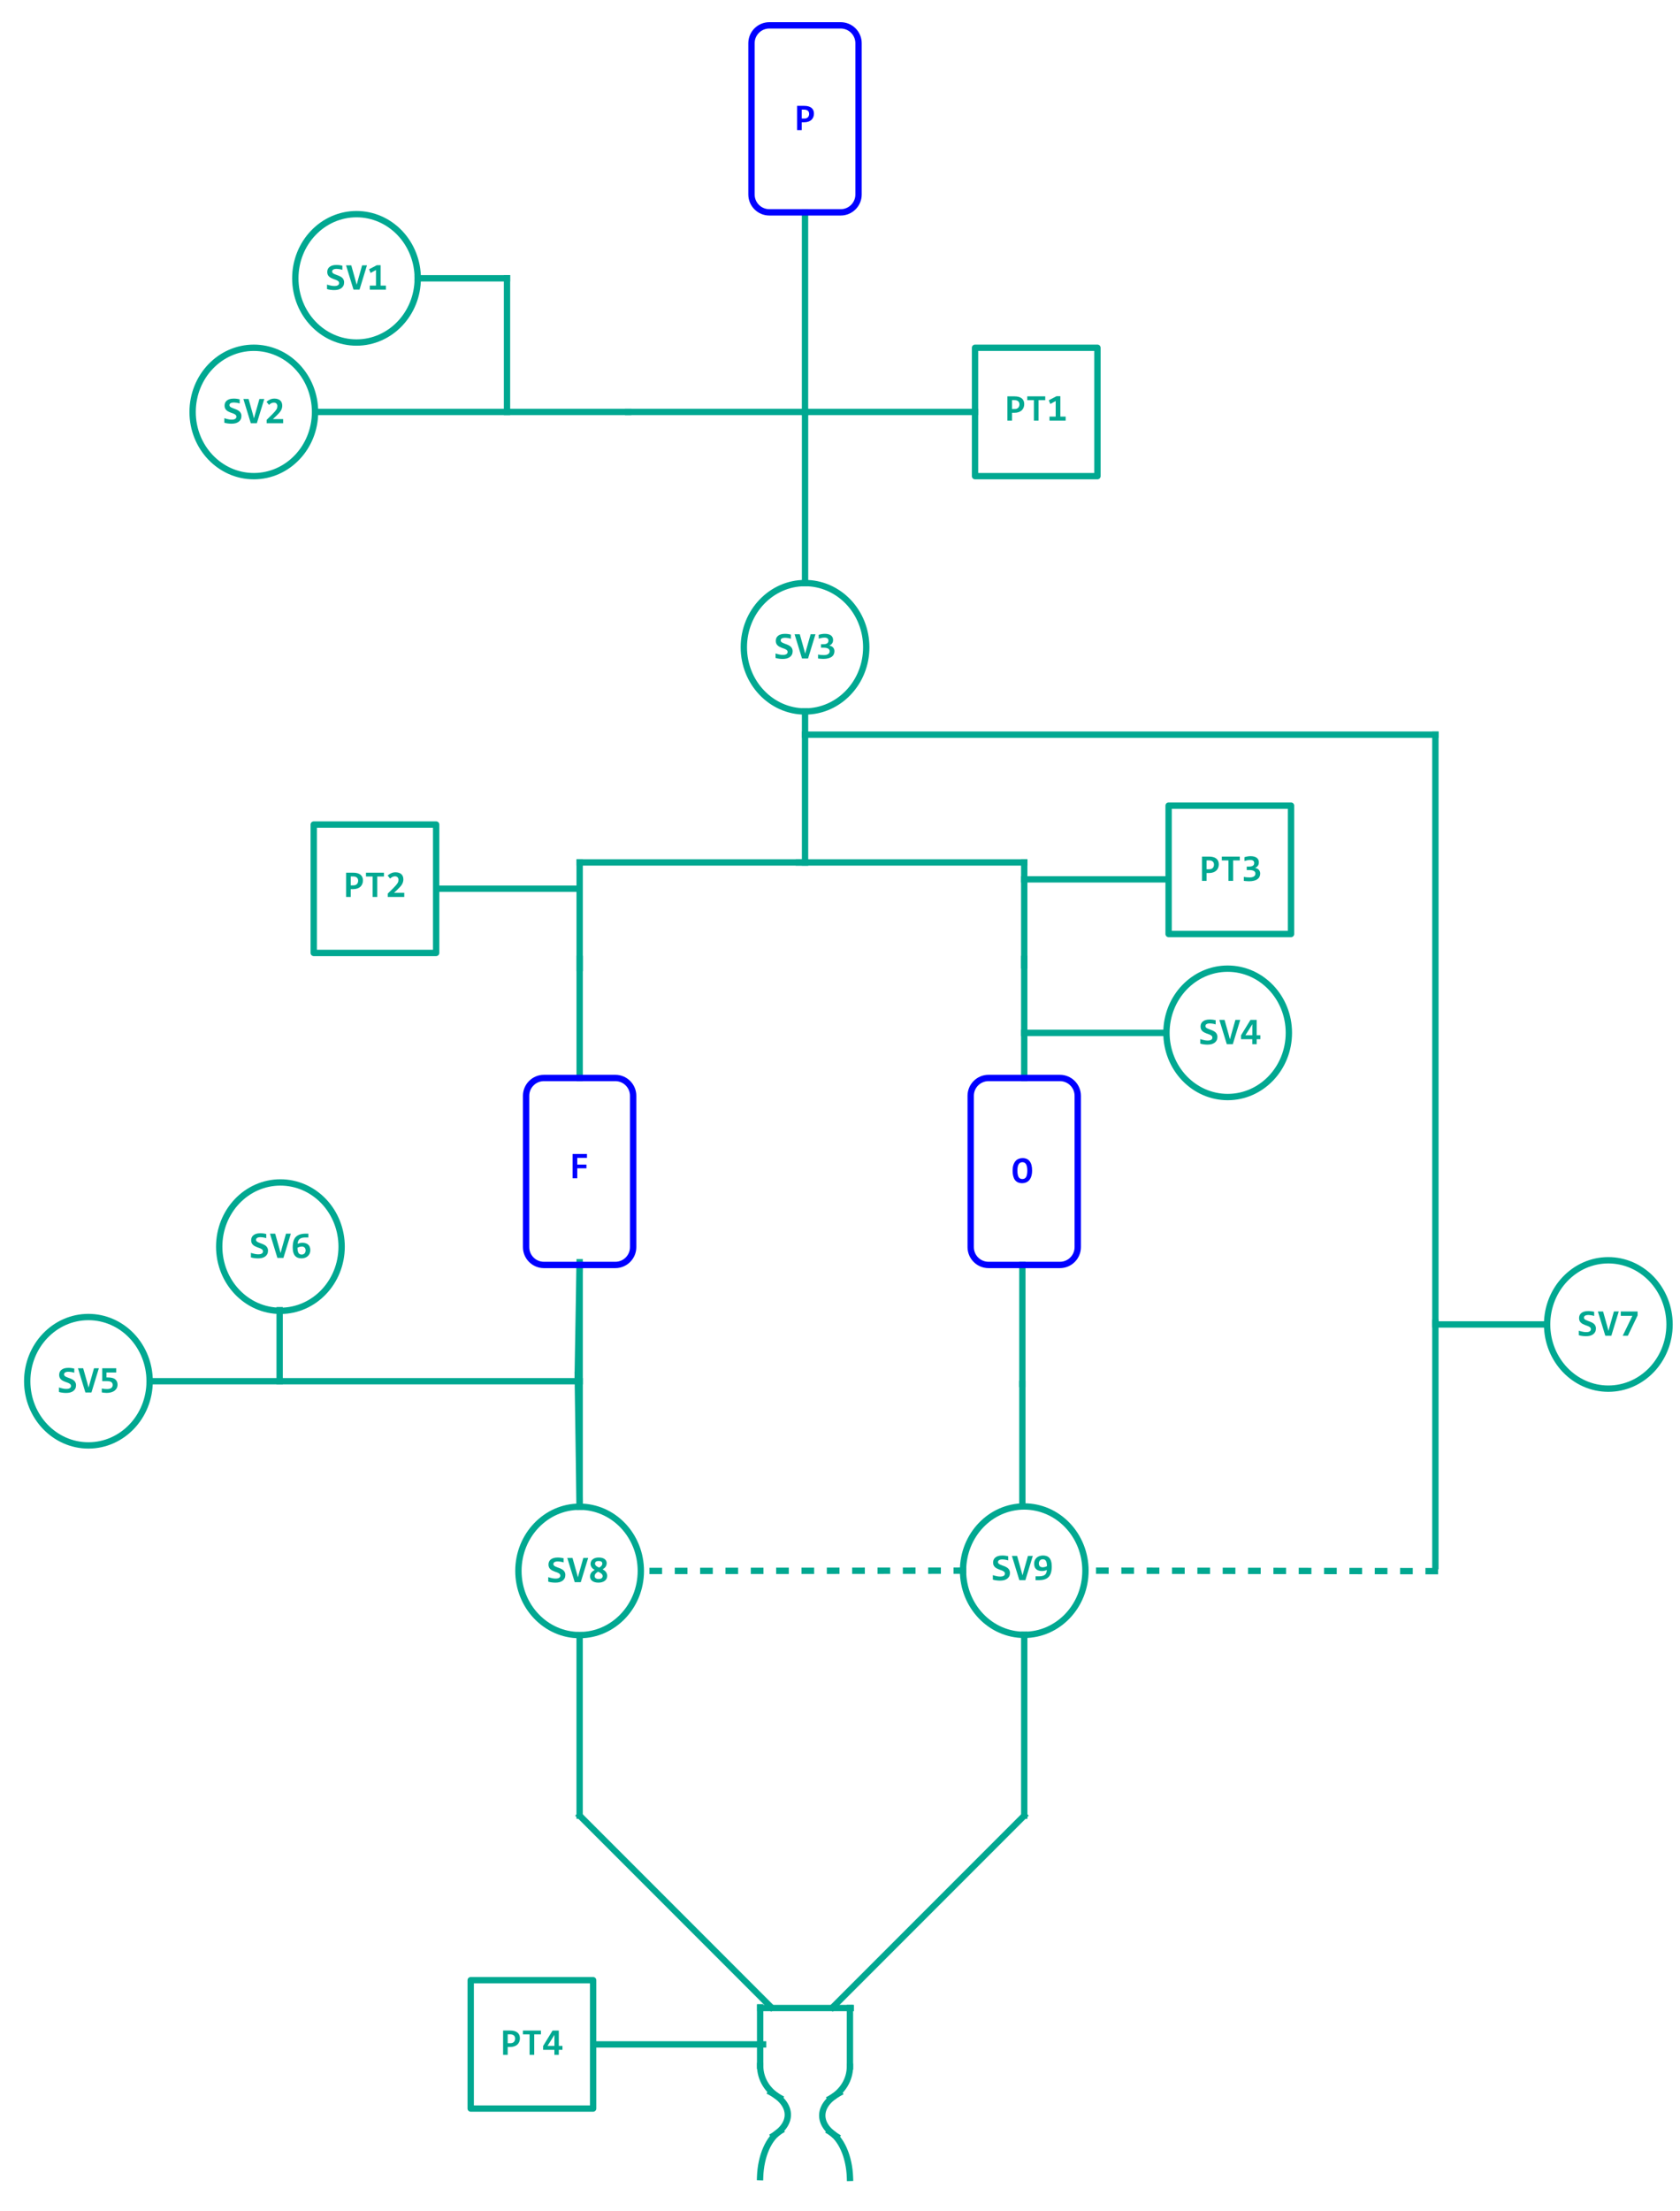 <svg version="1.1" viewBox="0.0 0.0 530.36 697.562" fill="none" stroke="none" stroke-linecap="square" stroke-miterlimit="10" xmlns:xlink="http://www.w3.org/1999/xlink" xmlns="http://www.w3.org/2000/svg"><clipPath id="p.0"><path d="m0 0l530.36 0l0 697.562l-530.36 0l0 -697.562z" clip-rule="nonzero"/></clipPath><g clip-path="url(#p.0)"><path fill="#000000" fill-opacity="0.0" d="m0 0l530.36 0l0 697.562l-530.36 0z" fill-rule="evenodd"/><path fill="#000000" fill-opacity="0.0" d="m254.136 66.993l0 62.961" fill-rule="evenodd"/><path stroke="#00a891" stroke-width="2.0" stroke-linejoin="round" stroke-linecap="butt" d="m254.136 66.993l0 62.961" fill-rule="evenodd"/><path fill="#000000" fill-opacity="0.0" d="m254.144 129.958l-55.843 0" fill-rule="evenodd"/><path stroke="#00a891" stroke-width="2.0" stroke-linejoin="round" stroke-linecap="butt" d="m254.144 129.958l-55.843 0" fill-rule="evenodd"/><path fill="#000000" fill-opacity="0.0" d="m60.808 129.968l0 0c0 -11.185 8.651 -20.252 19.323 -20.252l0 0c5.125 0 10.04 2.134 13.663 5.932c3.624 3.798 5.66 8.949 5.66 14.32l0 0c0 11.185 -8.651 20.252 -19.323 20.252l0 0c-10.672 0 -19.323 -9.067 -19.323 -20.252z" fill-rule="evenodd"/><path stroke="#00a891" stroke-width="2.0" stroke-linejoin="round" stroke-linecap="butt" d="m60.808 129.968l0 0c0 -11.185 8.651 -20.252 19.323 -20.252l0 0c5.125 0 10.04 2.134 13.663 5.932c3.624 3.798 5.66 8.949 5.66 14.32l0 0c0 11.185 -8.651 20.252 -19.323 20.252l0 0c-10.672 0 -19.323 -9.067 -19.323 -20.252z" fill-rule="evenodd"/><path fill="#000000" fill-opacity="0.0" d="m198.307 129.958l-98.646 0" fill-rule="evenodd"/><path stroke="#00a891" stroke-width="2.0" stroke-linejoin="round" stroke-linecap="butt" d="m198.307 129.958l-98.646 0" fill-rule="evenodd"/><path fill="#000000" fill-opacity="0.0" d="m160.055 129.964l0 -42.173" fill-rule="evenodd"/><path stroke="#00a891" stroke-width="2.0" stroke-linejoin="round" stroke-linecap="butt" d="m160.055 129.964l0 -42.173" fill-rule="evenodd"/><path fill="#000000" fill-opacity="0.0" d="m160.055 87.801l-28.189 0" fill-rule="evenodd"/><path stroke="#00a891" stroke-width="2.0" stroke-linejoin="round" stroke-linecap="butt" d="m160.055 87.801l-28.189 0" fill-rule="evenodd"/><path fill="#000000" fill-opacity="0.0" d="m93.229 87.811l0 0c0 -11.185 8.651 -20.252 19.323 -20.252l0 0c5.125 0 10.04 2.134 13.663 5.932c3.624 3.798 5.66 8.949 5.66 14.32l0 0c0 11.185 -8.651 20.252 -19.323 20.252l0 0c-10.672 0 -19.323 -9.067 -19.323 -20.252z" fill-rule="evenodd"/><path stroke="#00a891" stroke-width="2.0" stroke-linejoin="round" stroke-linecap="butt" d="m93.229 87.811l0 0c0 -11.185 8.651 -20.252 19.323 -20.252l0 0c5.125 0 10.04 2.134 13.663 5.932c3.624 3.798 5.66 8.949 5.66 14.32l0 0c0 11.185 -8.651 20.252 -19.323 20.252l0 0c-10.672 0 -19.323 -9.067 -19.323 -20.252z" fill-rule="evenodd"/><path fill="#000000" fill-opacity="0.0" d="m254.144 129.958l0 53.984" fill-rule="evenodd"/><path stroke="#00a891" stroke-width="2.0" stroke-linejoin="round" stroke-linecap="butt" d="m254.144 129.958l0 53.984" fill-rule="evenodd"/><path fill="#000000" fill-opacity="0.0" d="m234.822 204.197l0 0c0 -11.185 8.651 -20.252 19.323 -20.252l0 0c5.125 0 10.04 2.134 13.663 5.932c3.624 3.798 5.66 8.949 5.66 14.32l0 0c0 11.185 -8.651 20.252 -19.323 20.252l0 0c-10.672 0 -19.323 -9.067 -19.323 -20.252z" fill-rule="evenodd"/><path stroke="#00a891" stroke-width="2.0" stroke-linejoin="round" stroke-linecap="butt" d="m234.822 204.197l0 0c0 -11.185 8.651 -20.252 19.323 -20.252l0 0c5.125 0 10.04 2.134 13.663 5.932c3.624 3.798 5.66 8.949 5.66 14.32l0 0c0 11.185 -8.651 20.252 -19.323 20.252l0 0c-10.672 0 -19.323 -9.067 -19.323 -20.252z" fill-rule="evenodd"/><path fill="#000000" fill-opacity="0.0" d="m254.144 129.958l53.638 0" fill-rule="evenodd"/><path stroke="#00a891" stroke-width="2.0" stroke-linejoin="round" stroke-linecap="butt" d="m254.144 129.958l53.638 0" fill-rule="evenodd"/><path fill="#000000" fill-opacity="0.0" d="m307.807 109.716l38.646 0l0 40.504l-38.646 0z" fill-rule="evenodd"/><path stroke="#00a891" stroke-width="2.0" stroke-linejoin="round" stroke-linecap="butt" d="m307.807 109.716l38.646 0l0 40.504l-38.646 0z" fill-rule="evenodd"/><path fill="#000000" fill-opacity="0.0" d="m254.144 224.43l0 47.654" fill-rule="evenodd"/><path stroke="#00a891" stroke-width="2.0" stroke-linejoin="round" stroke-linecap="butt" d="m254.144 224.43l0 47.654" fill-rule="evenodd"/><path fill="#000000" fill-opacity="0.0" d="m254.144 272.085l-71.15 0" fill-rule="evenodd"/><path stroke="#00a891" stroke-width="2.0" stroke-linejoin="round" stroke-linecap="butt" d="m254.144 272.085l-71.15 0" fill-rule="evenodd"/><path fill="#000000" fill-opacity="0.0" d="m323.344 272.085l-71.15 0" fill-rule="evenodd"/><path stroke="#00a891" stroke-width="2.0" stroke-linejoin="round" stroke-linecap="butt" d="m323.344 272.085l-71.15 0" fill-rule="evenodd"/><path fill="#000000" fill-opacity="0.0" d="m182.991 302.545l0 37.543" fill-rule="evenodd"/><path stroke="#00a891" stroke-width="2.0" stroke-linejoin="round" stroke-linecap="butt" d="m182.991 302.545l0 37.543" fill-rule="evenodd"/><path fill="#000000" fill-opacity="0.0" d="m323.344 302.545l0 37.543" fill-rule="evenodd"/><path stroke="#00a891" stroke-width="2.0" stroke-linejoin="round" stroke-linecap="butt" d="m323.344 302.545l0 37.543" fill-rule="evenodd"/><path fill="#000000" fill-opacity="0.0" d="m323.344 277.417l44.661 0" fill-rule="evenodd"/><path stroke="#00a891" stroke-width="2.0" stroke-linejoin="round" stroke-linecap="butt" d="m323.344 277.417l44.661 0" fill-rule="evenodd"/><path fill="#000000" fill-opacity="0.0" d="m182.991 272.085l0 33.323" fill-rule="evenodd"/><path stroke="#00a891" stroke-width="2.0" stroke-linejoin="round" stroke-linecap="butt" d="m182.991 272.085l0 33.323" fill-rule="evenodd"/><path fill="#000000" fill-opacity="0.0" d="m323.344 272.085l0 32.472" fill-rule="evenodd"/><path stroke="#00a891" stroke-width="2.0" stroke-linejoin="round" stroke-linecap="butt" d="m323.344 272.085l0 32.472" fill-rule="evenodd"/><path fill="#000000" fill-opacity="0.0" d="m323.344 325.856l44.661 0" fill-rule="evenodd"/><path stroke="#00a891" stroke-width="2.0" stroke-linejoin="round" stroke-linecap="butt" d="m323.344 325.856l44.661 0" fill-rule="evenodd"/><path fill="#000000" fill-opacity="0.0" d="m406.883 325.846l0 0c0 11.185 -8.651 20.252 -19.323 20.252l0 0c-5.125 0 -10.04 -2.134 -13.663 -5.932c-3.624 -3.798 -5.66 -8.949 -5.66 -14.32l0 0c0 -11.185 8.651 -20.252 19.323 -20.252l0 0c10.672 0 19.323 9.067 19.323 20.252z" fill-rule="evenodd"/><path stroke="#00a891" stroke-width="2.0" stroke-linejoin="round" stroke-linecap="butt" d="m406.883 325.846l0 0c0 11.185 -8.651 20.252 -19.323 20.252l0 0c-5.125 0 -10.04 -2.134 -13.663 -5.932c-3.624 -3.798 -5.66 -8.949 -5.66 -14.32l0 0c0 -11.185 8.651 -20.252 19.323 -20.252l0 0c10.672 0 19.323 9.067 19.323 20.252z" fill-rule="evenodd"/><path fill="#000000" fill-opacity="0.0" d="m407.563 294.67l-38.646 0l0 -40.504l38.646 0z" fill-rule="evenodd"/><path stroke="#00a891" stroke-width="2.0" stroke-linejoin="round" stroke-linecap="butt" d="m407.563 294.67l-38.646 0l0 -40.504l38.646 0z" fill-rule="evenodd"/><path fill="#000000" fill-opacity="0.0" d="m182.583 280.372l-44.661 0" fill-rule="evenodd"/><path stroke="#00a891" stroke-width="2.0" stroke-linejoin="round" stroke-linecap="butt" d="m182.583 280.372l-44.661 0" fill-rule="evenodd"/><path fill="#000000" fill-opacity="0.0" d="m99.044 260.13l38.646 0l0 40.504l-38.646 0z" fill-rule="evenodd"/><path stroke="#00a891" stroke-width="2.0" stroke-linejoin="round" stroke-linecap="butt" d="m99.044 260.13l38.646 0l0 40.504l-38.646 0z" fill-rule="evenodd"/><path fill="#000000" fill-opacity="0.0" d="m182.388 435.75l-135.15 0" fill-rule="evenodd"/><path stroke="#00a891" stroke-width="2.0" stroke-linejoin="round" stroke-linecap="butt" d="m182.388 435.75l-135.15 0" fill-rule="evenodd"/><path fill="#000000" fill-opacity="0.0" d="m8.593 435.751l0 0c0 -11.185 8.651 -20.252 19.323 -20.252l0 0c5.125 0 10.04 2.134 13.663 5.932c3.624 3.798 5.66 8.949 5.66 14.32l0 0c0 11.185 -8.651 20.252 -19.323 20.252l0 0c-10.672 0 -19.323 -9.067 -19.323 -20.252z" fill-rule="evenodd"/><path stroke="#00a891" stroke-width="2.0" stroke-linejoin="round" stroke-linecap="butt" d="m8.593 435.751l0 0c0 -11.185 8.651 -20.252 19.323 -20.252l0 0c5.125 0 10.04 2.134 13.663 5.932c3.624 3.798 5.66 8.949 5.66 14.32l0 0c0 11.185 -8.651 20.252 -19.323 20.252l0 0c-10.672 0 -19.323 -9.067 -19.323 -20.252z" fill-rule="evenodd"/><path fill="#000000" fill-opacity="0.0" d="m182.991 398.215l0 37.543" fill-rule="evenodd"/><path stroke="#00a891" stroke-width="2.0" stroke-linejoin="round" stroke-linecap="butt" d="m182.991 398.215l0 37.543" fill-rule="evenodd"/><path fill="#000000" fill-opacity="0.0" d="m69.204 393.291l0 0c0 -11.185 8.651 -20.252 19.323 -20.252l0 0c5.125 0 10.04 2.134 13.663 5.932c3.624 3.798 5.66 8.949 5.66 14.32l0 0c0 11.185 -8.651 20.252 -19.323 20.252l0 0c-10.672 0 -19.323 -9.067 -19.323 -20.252z" fill-rule="evenodd"/><path stroke="#00a891" stroke-width="2.0" stroke-linejoin="round" stroke-linecap="butt" d="m69.204 393.291l0 0c0 -11.185 8.651 -20.252 19.323 -20.252l0 0c5.125 0 10.04 2.134 13.663 5.932c3.624 3.798 5.66 8.949 5.66 14.32l0 0c0 11.185 -8.651 20.252 -19.323 20.252l0 0c-10.672 0 -19.323 -9.067 -19.323 -20.252z" fill-rule="evenodd"/><path fill="#000000" fill-opacity="0.0" d="m88.282 413.331l0 22.425" fill-rule="evenodd"/><path stroke="#00a891" stroke-width="2.0" stroke-linejoin="round" stroke-linecap="butt" d="m88.282 413.331l0 22.425" fill-rule="evenodd"/><path fill="#000000" fill-opacity="0.0" d="m182.991 435.748l0 37.543" fill-rule="evenodd"/><path stroke="#00a891" stroke-width="2.0" stroke-linejoin="round" stroke-linecap="butt" d="m182.991 435.748l0 37.543" fill-rule="evenodd"/><path fill="#000000" fill-opacity="0.0" d="m163.658 495.592l0 0c0 -11.185 8.651 -20.252 19.323 -20.252l0 0c5.125 0 10.04 2.134 13.663 5.932c3.624 3.798 5.66 8.949 5.66 14.32l0 0c0 11.185 -8.651 20.252 -19.323 20.252l0 0c-10.672 0 -19.323 -9.067 -19.323 -20.252z" fill-rule="evenodd"/><path stroke="#00a891" stroke-width="2.0" stroke-linejoin="round" stroke-linecap="butt" d="m163.658 495.592l0 0c0 -11.185 8.651 -20.252 19.323 -20.252l0 0c5.125 0 10.04 2.134 13.663 5.932c3.624 3.798 5.66 8.949 5.66 14.32l0 0c0 11.185 -8.651 20.252 -19.323 20.252l0 0c-10.672 0 -19.323 -9.067 -19.323 -20.252z" fill-rule="evenodd"/><path fill="#000000" fill-opacity="0.0" d="m182.982 399.071l-0.598 34.709" fill-rule="evenodd"/><path stroke="#00a891" stroke-width="2.0" stroke-linejoin="round" stroke-linecap="butt" d="m182.982 399.071l-0.598 34.709" fill-rule="evenodd"/><path fill="#000000" fill-opacity="0.0" d="m182.383 433.766l0.598 41.575" fill-rule="evenodd"/><path stroke="#00a891" stroke-width="2.0" stroke-linejoin="round" stroke-linecap="butt" d="m182.383 433.766l0.598 41.575" fill-rule="evenodd"/><path fill="#000000" fill-opacity="0.0" d="m304.02 495.514l0 0c0 -11.185 8.651 -20.252 19.323 -20.252l0 0c5.125 0 10.04 2.134 13.663 5.932c3.624 3.798 5.66 8.949 5.66 14.32l0 0c0 11.185 -8.651 20.252 -19.323 20.252l0 0c-10.672 0 -19.323 -9.067 -19.323 -20.252z" fill-rule="evenodd"/><path stroke="#00a891" stroke-width="2.0" stroke-linejoin="round" stroke-linecap="butt" d="m304.02 495.514l0 0c0 -11.185 8.651 -20.252 19.323 -20.252l0 0c5.125 0 10.04 2.134 13.663 5.932c3.624 3.798 5.66 8.949 5.66 14.32l0 0c0 11.185 -8.651 20.252 -19.323 20.252l0 0c-10.672 0 -19.323 -9.067 -19.323 -20.252z" fill-rule="evenodd"/><path fill="#000000" fill-opacity="0.0" d="m322.75 399.071l0 37.543" fill-rule="evenodd"/><path stroke="#00a891" stroke-width="2.0" stroke-linejoin="round" stroke-linecap="butt" d="m322.75 399.071l0 37.543" fill-rule="evenodd"/><path fill="#000000" fill-opacity="0.0" d="m322.75 436.604l0 37.543" fill-rule="evenodd"/><path stroke="#00a891" stroke-width="2.0" stroke-linejoin="round" stroke-linecap="butt" d="m322.75 436.604l0 37.543" fill-rule="evenodd"/><path fill="#000000" fill-opacity="0.0" d="m182.981 515.844l0 56.945" fill-rule="evenodd"/><path stroke="#00a891" stroke-width="2.0" stroke-linejoin="round" stroke-linecap="butt" d="m182.981 515.844l0 56.945" fill-rule="evenodd"/><path fill="#000000" fill-opacity="0.0" d="m323.343 515.766l0 57.039" fill-rule="evenodd"/><path stroke="#00a891" stroke-width="2.0" stroke-linejoin="round" stroke-linecap="butt" d="m323.343 515.766l0 57.039" fill-rule="evenodd"/><path fill="#000000" fill-opacity="0.0" d="m182.995 572.804l60.472 60.472" fill-rule="evenodd"/><path stroke="#00a891" stroke-width="2.0" stroke-linejoin="round" stroke-linecap="butt" d="m182.995 572.804l60.472 60.472" fill-rule="evenodd"/><path fill="#000000" fill-opacity="0.0" d="m262.871 633.277l60.472 -60.472" fill-rule="evenodd"/><path stroke="#00a891" stroke-width="2.0" stroke-linejoin="round" stroke-linecap="butt" d="m262.871 633.277l60.472 -60.472" fill-rule="evenodd"/><path fill="#000000" fill-opacity="0.0" d="m261.895 672.455l0 0c3.684 2.157 6.233 7.952 6.436 14.633l-9.505 0.851z" fill-rule="evenodd"/><path fill="#000000" fill-opacity="0.0" d="m261.895 672.455l0 0c3.684 2.157 6.233 7.952 6.436 14.633" fill-rule="evenodd"/><path stroke="#00a891" stroke-width="2.0" stroke-linejoin="round" stroke-linecap="butt" d="m261.895 672.455l0 0c3.684 2.157 6.233 7.952 6.436 14.633" fill-rule="evenodd"/><path fill="#000000" fill-opacity="0.0" d="m264.085 673.99l0 0c-6.32 -3.947 -5.942 -9.992 0.855 -13.68l12.219 7.089z" fill-rule="evenodd"/><path fill="#000000" fill-opacity="0.0" d="m264.085 673.99l0 0c-6.32 -3.947 -5.942 -9.992 0.855 -13.68" fill-rule="evenodd"/><path stroke="#00a891" stroke-width="2.0" stroke-linejoin="round" stroke-linecap="butt" d="m264.085 673.99l0 0c-6.32 -3.947 -5.942 -9.992 0.855 -13.68" fill-rule="evenodd"/><path fill="#000000" fill-opacity="0.0" d="m268.319 651.998l0 -18.495" fill-rule="evenodd"/><path stroke="#00a891" stroke-width="2.0" stroke-linejoin="round" stroke-linecap="butt" d="m268.319 651.998l0 -18.495" fill-rule="evenodd"/><path fill="#000000" fill-opacity="0.0" d="m268.309 651.985l0 0c-0.004 4.145 -2.366 7.978 -6.208 10.073l-6.34 -10.083z" fill-rule="evenodd"/><path fill="#000000" fill-opacity="0.0" d="m268.309 651.985l0 0c-0.004 4.145 -2.366 7.978 -6.208 10.073" fill-rule="evenodd"/><path stroke="#00a891" stroke-width="2.0" stroke-linejoin="round" stroke-linecap="butt" d="m268.309 651.985l0 0c-0.004 4.145 -2.366 7.978 -6.208 10.073" fill-rule="evenodd"/><path fill="#000000" fill-opacity="0.0" d="m246.394 672.229l0 0c-3.684 2.157 -6.233 7.952 -6.436 14.633l9.505 0.851z" fill-rule="evenodd"/><path fill="#000000" fill-opacity="0.0" d="m246.394 672.229l0 0c-3.684 2.157 -6.233 7.952 -6.436 14.633" fill-rule="evenodd"/><path stroke="#00a891" stroke-width="2.0" stroke-linejoin="round" stroke-linecap="butt" d="m246.394 672.229l0 0c-3.684 2.157 -6.233 7.952 -6.436 14.633" fill-rule="evenodd"/><path fill="#000000" fill-opacity="0.0" d="m244.205 673.764l0 0c6.32 -3.947 5.942 -9.992 -0.855 -13.68l-12.219 7.089z" fill-rule="evenodd"/><path fill="#000000" fill-opacity="0.0" d="m244.205 673.764l0 0c6.32 -3.947 5.942 -9.992 -0.855 -13.68" fill-rule="evenodd"/><path stroke="#00a891" stroke-width="2.0" stroke-linejoin="round" stroke-linecap="butt" d="m244.205 673.764l0 0c6.32 -3.947 5.942 -9.992 -0.855 -13.68" fill-rule="evenodd"/><path fill="#000000" fill-opacity="0.0" d="m239.97 651.772l0 -18.495" fill-rule="evenodd"/><path stroke="#00a891" stroke-width="2.0" stroke-linejoin="round" stroke-linecap="butt" d="m239.97 651.772l0 -18.495" fill-rule="evenodd"/><path fill="#000000" fill-opacity="0.0" d="m239.981 651.759l0 0c0.004 4.145 2.366 7.978 6.208 10.073l6.34 -10.083z" fill-rule="evenodd"/><path fill="#000000" fill-opacity="0.0" d="m239.981 651.759l0 0c0.004 4.145 2.366 7.978 6.208 10.073" fill-rule="evenodd"/><path stroke="#00a891" stroke-width="2.0" stroke-linejoin="round" stroke-linecap="butt" d="m239.981 651.759l0 0c0.004 4.145 2.366 7.978 6.208 10.073" fill-rule="evenodd"/><path fill="#000000" fill-opacity="0.0" d="m268.58 633.499l-28.553 0" fill-rule="evenodd"/><path stroke="#00a891" stroke-width="2.0" stroke-linejoin="round" stroke-linecap="butt" d="m268.58 633.499l-28.553 0" fill-rule="evenodd"/><path fill="#000000" fill-opacity="0.0" d="m254.144 231.776l198.992 0" fill-rule="evenodd"/><path stroke="#00a891" stroke-width="2.0" stroke-linejoin="round" stroke-linecap="butt" d="m254.144 231.776l198.992 0" fill-rule="evenodd"/><path fill="#000000" fill-opacity="0.0" d="m453.136 231.776l0 185.48" fill-rule="evenodd"/><path stroke="#00a891" stroke-width="2.0" stroke-linejoin="round" stroke-linecap="butt" d="m453.136 231.776l0 185.48" fill-rule="evenodd"/><path fill="#000000" fill-opacity="0.0" d="m453.136 417.841l35.276 0" fill-rule="evenodd"/><path stroke="#00a891" stroke-width="2.0" stroke-linejoin="round" stroke-linecap="butt" d="m453.136 417.841l35.276 0" fill-rule="evenodd"/><path fill="#000000" fill-opacity="0.0" d="m488.413 417.843l0 0c0 -11.185 8.651 -20.252 19.323 -20.252l0 0c5.125 0 10.04 2.134 13.663 5.932c3.624 3.798 5.66 8.949 5.66 14.32l0 0c0 11.185 -8.651 20.252 -19.323 20.252l0 0c-10.672 0 -19.323 -9.067 -19.323 -20.252z" fill-rule="evenodd"/><path stroke="#00a891" stroke-width="2.0" stroke-linejoin="round" stroke-linecap="butt" d="m488.413 417.843l0 0c0 -11.185 8.651 -20.252 19.323 -20.252l0 0c5.125 0 10.04 2.134 13.663 5.932c3.624 3.798 5.66 8.949 5.66 14.32l0 0c0 11.185 -8.651 20.252 -19.323 20.252l0 0c-10.672 0 -19.323 -9.067 -19.323 -20.252z" fill-rule="evenodd"/><path fill="#000000" fill-opacity="0.0" d="m240.907 644.975l-53.638 0" fill-rule="evenodd"/><path stroke="#00a891" stroke-width="2.0" stroke-linejoin="round" stroke-linecap="butt" d="m240.907 644.975l-53.638 0" fill-rule="evenodd"/><path fill="#000000" fill-opacity="0.0" d="m187.244 665.217l-38.646 0l0 -40.504l38.646 0z" fill-rule="evenodd"/><path stroke="#00a891" stroke-width="2.0" stroke-linejoin="round" stroke-linecap="butt" d="m187.244 665.217l-38.646 0l0 -40.504l38.646 0z" fill-rule="evenodd"/><path fill="#000000" fill-opacity="0.0" d="m453.136 417.256l0 76.819" fill-rule="evenodd"/><path stroke="#00a891" stroke-width="2.0" stroke-linejoin="round" stroke-linecap="butt" d="m453.136 417.256l0 76.819" fill-rule="evenodd"/><path fill="#000000" fill-opacity="0.0" d="m452.997 495.671l-110.331 -0.158" fill-rule="evenodd"/><path stroke="#00a891" stroke-width="2.0" stroke-linejoin="round" stroke-linecap="butt" stroke-dasharray="2.0,6.0" d="m452.997 495.671l-110.331 -0.158" fill-rule="evenodd"/><path fill="#000000" fill-opacity="0.0" d="m304.02 495.514l-101.701 0.095" fill-rule="evenodd"/><path stroke="#00a891" stroke-width="2.0" stroke-linejoin="round" stroke-linecap="butt" stroke-dasharray="2.0,6.0" d="m304.02 495.514l-101.701 0.095" fill-rule="evenodd"/><path fill="#000000" fill-opacity="0.0" d="m90.22 70.85l44.661 0l0 33.921l-44.661 0z" fill-rule="evenodd"/><path fill="#00a891" d="m108.639 89.058q0 0.625 -0.234 1.094q-0.234 0.453 -0.656 0.766q-0.406 0.297 -0.984 0.453q-0.578 0.141 -1.25 0.141q-0.609 0 -1.172 -0.078q-0.562 -0.062 -1.109 -0.234l0 -1.422q0.266 0.094 0.562 0.172q0.297 0.078 0.578 0.141q0.297 0.062 0.594 0.109q0.297 0.031 0.578 0.031q0.406 0 0.688 -0.062q0.297 -0.078 0.469 -0.203q0.188 -0.125 0.266 -0.297q0.078 -0.172 0.078 -0.375q0 -0.281 -0.156 -0.469q-0.156 -0.188 -0.422 -0.328q-0.266 -0.156 -0.609 -0.266q-0.328 -0.125 -0.688 -0.25q-0.344 -0.141 -0.688 -0.312q-0.328 -0.172 -0.594 -0.422q-0.266 -0.25 -0.422 -0.594q-0.156 -0.359 -0.156 -0.844q0 -0.453 0.156 -0.859q0.172 -0.406 0.516 -0.703q0.359 -0.312 0.906 -0.484q0.547 -0.172 1.328 -0.172q0.234 0 0.484 0.016q0.25 0.016 0.484 0.047q0.25 0.031 0.469 0.078q0.234 0.047 0.422 0.094l0 1.312q-0.188 -0.062 -0.422 -0.125q-0.219 -0.062 -0.453 -0.094q-0.234 -0.047 -0.484 -0.062q-0.234 -0.031 -0.453 -0.031q-0.375 0 -0.641 0.062q-0.266 0.062 -0.438 0.172q-0.172 0.094 -0.25 0.266q-0.078 0.156 -0.078 0.344q0 0.234 0.156 0.422q0.172 0.172 0.438 0.312q0.266 0.125 0.594 0.25q0.344 0.125 0.703 0.266q0.359 0.125 0.688 0.312q0.344 0.172 0.609 0.422q0.266 0.25 0.422 0.594q0.172 0.344 0.172 0.812zm4.863 2.312l-1.906 0l-2.344 -7.656l1.641 0l1.297 4.609l0.406 1.516l0.438 -1.609l1.281 -4.516l1.531 0l-2.344 7.656zm3.238 0l0 -1.266l1.953 0l0 -4.922l-1.703 0.938l-0.469 -1.172l2.438 -1.281l1.203 0l0 6.438l1.672 0l0 1.266l-5.094 0z" fill-rule="nonzero"/><path fill="#000000" fill-opacity="0.0" d="m57.801 113.008l44.661 0l0 33.921l-44.661 0z" fill-rule="evenodd"/><path fill="#00a891" d="m76.219 131.215q0 0.625 -0.234 1.094q-0.234 0.453 -0.656 0.766q-0.406 0.297 -0.984 0.453q-0.578 0.141 -1.25 0.141q-0.609 0 -1.172 -0.078q-0.562 -0.062 -1.109 -0.234l0 -1.422q0.266 0.094 0.562 0.172q0.297 0.078 0.578 0.141q0.297 0.062 0.594 0.109q0.297 0.031 0.578 0.031q0.406 0 0.688 -0.062q0.297 -0.078 0.469 -0.203q0.188 -0.125 0.266 -0.297q0.078 -0.172 0.078 -0.375q0 -0.281 -0.156 -0.469q-0.156 -0.188 -0.422 -0.328q-0.266 -0.156 -0.609 -0.266q-0.328 -0.125 -0.688 -0.25q-0.344 -0.141 -0.688 -0.312q-0.328 -0.172 -0.594 -0.422q-0.266 -0.25 -0.422 -0.594q-0.156 -0.359 -0.156 -0.844q0 -0.453 0.156 -0.859q0.172 -0.406 0.516 -0.703q0.359 -0.312 0.906 -0.484q0.547 -0.172 1.328 -0.172q0.234 0 0.484 0.016q0.25 0.016 0.484 0.047q0.25 0.031 0.469 0.078q0.234 0.047 0.422 0.094l0 1.312q-0.188 -0.062 -0.422 -0.125q-0.219 -0.062 -0.453 -0.094q-0.234 -0.047 -0.484 -0.062q-0.234 -0.031 -0.453 -0.031q-0.375 0 -0.641 0.062q-0.266 0.062 -0.438 0.172q-0.172 0.094 -0.25 0.266q-0.078 0.156 -0.078 0.344q0 0.234 0.156 0.422q0.172 0.172 0.438 0.312q0.266 0.125 0.594 0.25q0.344 0.125 0.703 0.266q0.359 0.125 0.688 0.312q0.344 0.172 0.609 0.422q0.266 0.25 0.422 0.594q0.172 0.344 0.172 0.812zm4.863 2.312l-1.906 0l-2.344 -7.656l1.641 0l1.297 4.609l0.406 1.516l0.438 -1.609l1.281 -4.516l1.531 0l-2.344 7.656zm3.098 0l0 -1.062l1.812 -1.797q0.516 -0.516 0.812 -0.875q0.312 -0.375 0.484 -0.656q0.172 -0.297 0.219 -0.547q0.047 -0.25 0.047 -0.516q0 -0.219 -0.078 -0.406q-0.062 -0.203 -0.203 -0.344q-0.125 -0.141 -0.328 -0.219q-0.203 -0.094 -0.469 -0.094q-0.453 0 -0.844 0.203q-0.375 0.188 -0.719 0.516l-0.766 -0.969q0.5 -0.469 1.125 -0.734q0.625 -0.281 1.344 -0.281q0.562 0 1.016 0.141q0.469 0.141 0.797 0.422q0.328 0.281 0.5 0.703q0.172 0.422 0.172 0.969q0 0.453 -0.125 0.859q-0.109 0.391 -0.344 0.766q-0.234 0.375 -0.578 0.75q-0.344 0.375 -0.781 0.797l-1.125 1.062l3.234 0l0 1.312l-5.203 0z" fill-rule="nonzero"/><path fill="#000000" fill-opacity="0.0" d="m231.814 187.226l44.661 0l0 33.921l-44.661 0z" fill-rule="evenodd"/><path fill="#00a891" d="m250.232 205.433q0 0.625 -0.234 1.094q-0.234 0.453 -0.656 0.766q-0.406 0.297 -0.984 0.453q-0.578 0.141 -1.25 0.141q-0.609 0 -1.172 -0.078q-0.562 -0.062 -1.109 -0.234l0 -1.422q0.266 0.094 0.562 0.172q0.297 0.078 0.578 0.141q0.297 0.062 0.594 0.109q0.297 0.031 0.578 0.031q0.406 0 0.688 -0.062q0.297 -0.078 0.469 -0.203q0.188 -0.125 0.266 -0.297q0.078 -0.172 0.078 -0.375q0 -0.281 -0.156 -0.469q-0.156 -0.188 -0.422 -0.328q-0.266 -0.156 -0.609 -0.266q-0.328 -0.125 -0.688 -0.25q-0.344 -0.141 -0.688 -0.312q-0.328 -0.172 -0.594 -0.422q-0.266 -0.25 -0.422 -0.594q-0.156 -0.359 -0.156 -0.844q0 -0.453 0.156 -0.859q0.172 -0.406 0.516 -0.703q0.359 -0.312 0.906 -0.484q0.547 -0.172 1.328 -0.172q0.234 0 0.484 0.016q0.25 0.016 0.484 0.047q0.25 0.031 0.469 0.078q0.234 0.047 0.422 0.094l0 1.312q-0.188 -0.062 -0.422 -0.125q-0.219 -0.062 -0.453 -0.094q-0.234 -0.047 -0.484 -0.062q-0.234 -0.031 -0.453 -0.031q-0.375 0 -0.641 0.062q-0.266 0.062 -0.438 0.172q-0.172 0.094 -0.25 0.266q-0.078 0.156 -0.078 0.344q0 0.234 0.156 0.422q0.172 0.172 0.438 0.312q0.266 0.125 0.594 0.25q0.344 0.125 0.703 0.266q0.359 0.125 0.688 0.312q0.344 0.172 0.609 0.422q0.266 0.25 0.422 0.594q0.172 0.344 0.172 0.812zm4.863 2.312l-1.906 0l-2.344 -7.656l1.641 0l1.297 4.609l0.406 1.516l0.438 -1.609l1.281 -4.516l1.531 0l-2.344 7.656zm8.332 -2.344q0 0.578 -0.219 1.031q-0.203 0.453 -0.641 0.781q-0.438 0.312 -1.109 0.484q-0.656 0.172 -1.547 0.172q-0.203 0 -0.422 -0.016q-0.219 -0.016 -0.438 -0.031q-0.219 0 -0.422 -0.031q-0.203 -0.016 -0.375 -0.047l0 -1.25q0.375 0.078 0.828 0.125q0.469 0.047 0.969 0.047q0.484 0 0.828 -0.078q0.359 -0.094 0.578 -0.25q0.234 -0.156 0.344 -0.375q0.109 -0.234 0.109 -0.516q0 -0.266 -0.109 -0.469q-0.109 -0.203 -0.344 -0.344q-0.234 -0.141 -0.594 -0.219q-0.344 -0.078 -0.828 -0.078l-0.859 0l0 -1.094l0.781 0q0.469 0 0.766 -0.094q0.297 -0.094 0.469 -0.234q0.188 -0.156 0.266 -0.359q0.078 -0.219 0.078 -0.438q0 -0.469 -0.312 -0.719q-0.297 -0.25 -0.938 -0.25q-0.453 0 -0.906 0.094q-0.438 0.094 -0.922 0.234l0 -1.203q0.266 -0.078 0.5 -0.141q0.25 -0.062 0.484 -0.094q0.25 -0.047 0.484 -0.062q0.25 -0.016 0.516 -0.016q0.641 0 1.109 0.141q0.484 0.125 0.797 0.375q0.328 0.25 0.484 0.609q0.172 0.344 0.172 0.797q0 0.688 -0.328 1.125q-0.312 0.422 -0.875 0.656q0.359 0.062 0.656 0.203q0.312 0.141 0.516 0.375q0.219 0.219 0.328 0.516q0.125 0.281 0.125 0.641z" fill-rule="nonzero"/><path fill="#000000" fill-opacity="0.0" d="m365.909 308.895l44.661 0l0 33.921l-44.661 0z" fill-rule="evenodd"/><path fill="#00a891" d="m384.328 327.103q0 0.625 -0.234 1.094q-0.234 0.453 -0.656 0.766q-0.406 0.297 -0.984 0.453q-0.578 0.141 -1.25 0.141q-0.609 0 -1.172 -0.078q-0.562 -0.062 -1.109 -0.234l0 -1.422q0.266 0.094 0.562 0.172q0.297 0.078 0.578 0.141q0.297 0.062 0.594 0.109q0.297 0.031 0.578 0.031q0.406 0 0.688 -0.062q0.297 -0.078 0.469 -0.203q0.188 -0.125 0.266 -0.297q0.078 -0.172 0.078 -0.375q0 -0.281 -0.156 -0.469q-0.156 -0.188 -0.422 -0.328q-0.266 -0.156 -0.609 -0.266q-0.328 -0.125 -0.688 -0.25q-0.344 -0.141 -0.688 -0.312q-0.328 -0.172 -0.594 -0.422q-0.266 -0.25 -0.422 -0.594q-0.156 -0.359 -0.156 -0.844q0 -0.453 0.156 -0.859q0.172 -0.406 0.516 -0.703q0.359 -0.312 0.906 -0.484q0.547 -0.172 1.328 -0.172q0.234 0 0.484 0.016q0.25 0.016 0.484 0.047q0.25 0.031 0.469 0.078q0.234 0.047 0.422 0.094l0 1.312q-0.188 -0.062 -0.422 -0.125q-0.219 -0.062 -0.453 -0.094q-0.234 -0.047 -0.484 -0.062q-0.234 -0.031 -0.453 -0.031q-0.375 0 -0.641 0.062q-0.266 0.062 -0.438 0.172q-0.172 0.094 -0.25 0.266q-0.078 0.156 -0.078 0.344q0 0.234 0.156 0.422q0.172 0.172 0.438 0.312q0.266 0.125 0.594 0.25q0.344 0.125 0.703 0.266q0.359 0.125 0.688 0.312q0.344 0.172 0.609 0.422q0.266 0.25 0.422 0.594q0.172 0.344 0.172 0.812zm4.863 2.312l-1.906 0l-2.344 -7.656l1.641 0l1.297 4.609l0.406 1.516l0.438 -1.609l1.281 -4.516l1.531 0l-2.344 7.656zm7.535 -1.562l0 1.562l-1.391 0l0 -1.562l-3.562 0l0 -1.219l2.984 -4.875l1.969 0l0 4.844l1.156 0l0 1.25l-1.156 0zm-1.375 -4.719l-2.188 3.469l2.188 0l0 -3.469z" fill-rule="nonzero"/><path fill="#000000" fill-opacity="0.0" d="m5.585 418.79l44.661 0l0 33.921l-44.661 0z" fill-rule="evenodd"/><path fill="#00a891" d="m24.004 436.998q0 0.625 -0.234 1.094q-0.234 0.453 -0.656 0.766q-0.406 0.297 -0.984 0.453q-0.578 0.141 -1.25 0.141q-0.609 0 -1.172 -0.078q-0.562 -0.062 -1.109 -0.234l0 -1.422q0.266 0.094 0.562 0.172q0.297 0.078 0.578 0.141q0.297 0.062 0.594 0.109q0.297 0.031 0.578 0.031q0.406 0 0.688 -0.062q0.297 -0.078 0.469 -0.203q0.188 -0.125 0.266 -0.297q0.078 -0.172 0.078 -0.375q0 -0.281 -0.156 -0.469q-0.156 -0.188 -0.422 -0.328q-0.266 -0.156 -0.609 -0.266q-0.328 -0.125 -0.688 -0.25q-0.344 -0.141 -0.688 -0.312q-0.328 -0.172 -0.594 -0.422q-0.266 -0.25 -0.422 -0.594q-0.156 -0.359 -0.156 -0.844q0 -0.453 0.156 -0.859q0.172 -0.406 0.516 -0.703q0.359 -0.312 0.906 -0.484q0.547 -0.172 1.328 -0.172q0.234 0 0.484 0.016q0.25 0.016 0.484 0.047q0.25 0.031 0.469 0.078q0.234 0.047 0.422 0.094l0 1.312q-0.188 -0.062 -0.422 -0.125q-0.219 -0.062 -0.453 -0.094q-0.234 -0.047 -0.484 -0.062q-0.234 -0.031 -0.453 -0.031q-0.375 0 -0.641 0.062q-0.266 0.062 -0.438 0.172q-0.172 0.094 -0.25 0.266q-0.078 0.156 -0.078 0.344q0 0.234 0.156 0.422q0.172 0.172 0.438 0.312q0.266 0.125 0.594 0.25q0.344 0.125 0.703 0.266q0.359 0.125 0.688 0.312q0.344 0.172 0.609 0.422q0.266 0.25 0.422 0.594q0.172 0.344 0.172 0.812zm4.863 2.312l-1.906 0l-2.344 -7.656l1.641 0l1.297 4.609l0.406 1.516l0.438 -1.609l1.281 -4.516l1.531 0l-2.344 7.656zm8.238 -2.453q0 0.625 -0.266 1.109q-0.25 0.469 -0.703 0.797q-0.453 0.328 -1.078 0.5q-0.625 0.172 -1.344 0.172q-0.188 0 -0.391 -0.016q-0.203 -0.016 -0.422 -0.031q-0.203 -0.016 -0.406 -0.047q-0.203 -0.031 -0.359 -0.062l0 -1.234q0.328 0.078 0.75 0.125q0.438 0.047 0.891 0.047q0.891 0 1.344 -0.328q0.453 -0.344 0.453 -0.938q0 -0.625 -0.422 -0.922q-0.422 -0.312 -1.375 -0.312l-1.5 0l0 -4.062l4.406 0l0 1.344l-3.078 0l0 1.562l0.547 0q0.594 0 1.125 0.109q0.531 0.094 0.938 0.359q0.406 0.266 0.641 0.719q0.25 0.438 0.25 1.109z" fill-rule="nonzero"/><path fill="#000000" fill-opacity="0.0" d="m66.197 376.331l44.661 0l0 33.921l-44.661 0z" fill-rule="evenodd"/><path fill="#00a891" d="m84.615 394.538q0 0.625 -0.234 1.094q-0.234 0.453 -0.656 0.766q-0.406 0.297 -0.984 0.453q-0.578 0.141 -1.25 0.141q-0.609 0 -1.172 -0.078q-0.562 -0.062 -1.109 -0.234l0 -1.422q0.266 0.094 0.562 0.172q0.297 0.078 0.578 0.141q0.297 0.062 0.594 0.109q0.297 0.031 0.578 0.031q0.406 0 0.688 -0.062q0.297 -0.078 0.469 -0.203q0.188 -0.125 0.266 -0.297q0.078 -0.172 0.078 -0.375q0 -0.281 -0.156 -0.469q-0.156 -0.188 -0.422 -0.328q-0.266 -0.156 -0.609 -0.266q-0.328 -0.125 -0.688 -0.25q-0.344 -0.141 -0.688 -0.312q-0.328 -0.172 -0.594 -0.422q-0.266 -0.25 -0.422 -0.594q-0.156 -0.359 -0.156 -0.844q0 -0.453 0.156 -0.859q0.172 -0.406 0.516 -0.703q0.359 -0.312 0.906 -0.484q0.547 -0.172 1.328 -0.172q0.234 0 0.484 0.016q0.25 0.016 0.484 0.047q0.25 0.031 0.469 0.078q0.234 0.047 0.422 0.094l0 1.312q-0.188 -0.062 -0.422 -0.125q-0.219 -0.062 -0.453 -0.094q-0.234 -0.047 -0.484 -0.062q-0.234 -0.031 -0.453 -0.031q-0.375 0 -0.641 0.062q-0.266 0.062 -0.438 0.172q-0.172 0.094 -0.25 0.266q-0.078 0.156 -0.078 0.344q0 0.234 0.156 0.422q0.172 0.172 0.438 0.312q0.266 0.125 0.594 0.25q0.344 0.125 0.703 0.266q0.359 0.125 0.688 0.312q0.344 0.172 0.609 0.422q0.266 0.25 0.422 0.594q0.172 0.344 0.172 0.812zm4.863 2.312l-1.906 0l-2.344 -7.656l1.641 0l1.297 4.609l0.406 1.516l0.438 -1.609l1.281 -4.516l1.531 0l-2.344 7.656zm8.488 -2.422q0 0.578 -0.219 1.047q-0.203 0.469 -0.578 0.812q-0.359 0.328 -0.875 0.516q-0.516 0.188 -1.141 0.188q-1.328 0 -2.047 -0.844q-0.703 -0.844 -0.703 -2.578q0 -0.641 0.078 -1.203q0.078 -0.578 0.25 -1.062q0.172 -0.484 0.469 -0.875q0.312 -0.391 0.766 -0.656q0.453 -0.281 1.062 -0.422q0.625 -0.156 1.438 -0.156l0.875 0l0 1.203l-1.031 0q-0.625 0 -1.062 0.141q-0.422 0.125 -0.688 0.375q-0.266 0.234 -0.406 0.578q-0.141 0.344 -0.172 0.781l-0.016 0.141q0.297 -0.156 0.688 -0.25q0.391 -0.094 0.828 -0.094q0.609 0 1.078 0.172q0.469 0.156 0.781 0.469q0.328 0.297 0.469 0.734q0.156 0.422 0.156 0.984zm-1.484 0.062q0 -0.266 -0.078 -0.484q-0.062 -0.234 -0.219 -0.391q-0.141 -0.172 -0.375 -0.266q-0.234 -0.094 -0.547 -0.094q-0.188 0 -0.375 0.047q-0.188 0.031 -0.359 0.078q-0.172 0.047 -0.328 0.125q-0.156 0.062 -0.281 0.125q0 0.594 0.078 1.0q0.094 0.406 0.25 0.672q0.172 0.25 0.422 0.375q0.25 0.109 0.578 0.109q0.281 0 0.5 -0.094q0.234 -0.094 0.391 -0.266q0.172 -0.172 0.25 -0.406q0.094 -0.25 0.094 -0.531z" fill-rule="nonzero"/><path fill="#000000" fill-opacity="0.0" d="m485.404 400.882l44.661 0l0 33.921l-44.661 0z" fill-rule="evenodd"/><path fill="#00a891" d="m503.823 419.089q0 0.625 -0.234 1.094q-0.234 0.453 -0.656 0.766q-0.406 0.297 -0.984 0.453q-0.578 0.141 -1.25 0.141q-0.609 0 -1.172 -0.078q-0.562 -0.062 -1.109 -0.234l0 -1.422q0.266 0.094 0.562 0.172q0.297 0.078 0.578 0.141q0.297 0.062 0.594 0.109q0.297 0.031 0.578 0.031q0.406 0 0.688 -0.062q0.297 -0.078 0.469 -0.203q0.188 -0.125 0.266 -0.297q0.078 -0.172 0.078 -0.375q0 -0.281 -0.156 -0.469q-0.156 -0.188 -0.422 -0.328q-0.266 -0.156 -0.609 -0.266q-0.328 -0.125 -0.688 -0.25q-0.344 -0.141 -0.688 -0.312q-0.328 -0.172 -0.594 -0.422q-0.266 -0.25 -0.422 -0.594q-0.156 -0.359 -0.156 -0.844q0 -0.453 0.156 -0.859q0.172 -0.406 0.516 -0.703q0.359 -0.312 0.906 -0.484q0.547 -0.172 1.328 -0.172q0.234 0 0.484 0.016q0.25 0.016 0.484 0.047q0.25 0.031 0.469 0.078q0.234 0.047 0.422 0.094l0 1.312q-0.188 -0.062 -0.422 -0.125q-0.219 -0.062 -0.453 -0.094q-0.234 -0.047 -0.484 -0.062q-0.234 -0.031 -0.453 -0.031q-0.375 0 -0.641 0.062q-0.266 0.062 -0.438 0.172q-0.172 0.094 -0.25 0.266q-0.078 0.156 -0.078 0.344q0 0.234 0.156 0.422q0.172 0.172 0.438 0.312q0.266 0.125 0.594 0.25q0.344 0.125 0.703 0.266q0.359 0.125 0.688 0.312q0.344 0.172 0.609 0.422q0.266 0.25 0.422 0.594q0.172 0.344 0.172 0.812zm4.863 2.312l-1.906 0l-2.344 -7.656l1.641 0l1.297 4.609l0.406 1.516l0.438 -1.609l1.281 -4.516l1.531 0l-2.344 7.656zm5.207 0l-1.609 0l3.047 -6.281l-3.672 0l0 -1.375l5.313 0l0 1.25l-3.078 6.406z" fill-rule="nonzero"/><path fill="#000000" fill-opacity="0.0" d="m160.058 478.633l44.661 0l0 33.921l-44.661 0z" fill-rule="evenodd"/><path fill="#00a891" d="m178.476 496.84q0 0.625 -0.234 1.094q-0.234 0.453 -0.656 0.766q-0.406 0.297 -0.984 0.453q-0.578 0.141 -1.25 0.141q-0.609 0 -1.172 -0.078q-0.562 -0.062 -1.109 -0.234l0 -1.422q0.266 0.094 0.562 0.172q0.297 0.078 0.578 0.141q0.297 0.062 0.594 0.109q0.297 0.031 0.578 0.031q0.406 0 0.687 -0.062q0.297 -0.078 0.469 -0.203q0.188 -0.125 0.266 -0.297q0.078 -0.172 0.078 -0.375q0 -0.281 -0.156 -0.469q-0.156 -0.188 -0.422 -0.328q-0.266 -0.156 -0.609 -0.266q-0.328 -0.125 -0.688 -0.25q-0.344 -0.141 -0.688 -0.312q-0.328 -0.172 -0.594 -0.422q-0.266 -0.25 -0.422 -0.594q-0.156 -0.359 -0.156 -0.844q0 -0.453 0.156 -0.859q0.172 -0.406 0.516 -0.703q0.359 -0.312 0.906 -0.484q0.547 -0.172 1.328 -0.172q0.234 0 0.484 0.016q0.25 0.016 0.484 0.047q0.25 0.031 0.469 0.078q0.234 0.047 0.422 0.094l0 1.312q-0.188 -0.062 -0.422 -0.125q-0.219 -0.062 -0.453 -0.094q-0.234 -0.047 -0.484 -0.062q-0.234 -0.031 -0.453 -0.031q-0.375 0 -0.641 0.062q-0.266 0.062 -0.438 0.172q-0.172 0.094 -0.25 0.266q-0.078 0.156 -0.078 0.344q0 0.234 0.156 0.422q0.172 0.172 0.438 0.312q0.266 0.125 0.594 0.25q0.344 0.125 0.703 0.266q0.359 0.125 0.688 0.312q0.344 0.172 0.609 0.422q0.266 0.25 0.422 0.594q0.172 0.344 0.172 0.812zm4.863 2.312l-1.906 0l-2.344 -7.656l1.641 0l1.297 4.609l0.406 1.516l0.438 -1.609l1.281 -4.516l1.531 0l-2.344 7.656zm6.926 -4.062q0.281 0.172 0.531 0.359q0.266 0.188 0.453 0.438q0.203 0.25 0.312 0.562q0.125 0.312 0.125 0.703q0 0.531 -0.219 0.938q-0.203 0.391 -0.578 0.656q-0.375 0.266 -0.875 0.406q-0.5 0.141 -1.078 0.141q-0.641 0 -1.141 -0.141q-0.484 -0.141 -0.828 -0.391q-0.344 -0.25 -0.516 -0.609q-0.172 -0.359 -0.172 -0.797q0 -0.391 0.109 -0.703q0.125 -0.312 0.312 -0.562q0.203 -0.25 0.469 -0.438q0.266 -0.203 0.562 -0.375q-0.266 -0.156 -0.5 -0.328q-0.234 -0.188 -0.406 -0.422q-0.172 -0.234 -0.281 -0.516q-0.109 -0.281 -0.109 -0.625q0 -0.422 0.156 -0.781q0.172 -0.375 0.484 -0.641q0.328 -0.281 0.812 -0.438q0.484 -0.156 1.125 -0.156q0.609 0 1.078 0.125q0.469 0.125 0.781 0.359q0.328 0.234 0.484 0.562q0.172 0.312 0.172 0.703q0 0.375 -0.109 0.672q-0.094 0.281 -0.266 0.531q-0.172 0.234 -0.406 0.422q-0.234 0.188 -0.484 0.344zm-1.125 -0.547q0.203 -0.109 0.391 -0.234q0.188 -0.141 0.312 -0.297q0.141 -0.156 0.219 -0.344q0.078 -0.188 0.078 -0.422q0 -0.375 -0.297 -0.578q-0.297 -0.203 -0.859 -0.203q-0.547 0 -0.844 0.203q-0.297 0.203 -0.297 0.625q0 0.219 0.094 0.391q0.094 0.172 0.266 0.328q0.188 0.141 0.422 0.281q0.234 0.125 0.516 0.25zm-0.312 1.297q-0.219 0.125 -0.422 0.266q-0.203 0.141 -0.359 0.312q-0.141 0.172 -0.234 0.375q-0.078 0.203 -0.078 0.453q0 0.438 0.344 0.672q0.344 0.234 0.906 0.234q0.266 0 0.484 -0.047q0.234 -0.062 0.406 -0.172q0.172 -0.109 0.266 -0.281q0.109 -0.172 0.109 -0.406q0 -0.25 -0.109 -0.438q-0.109 -0.203 -0.312 -0.359q-0.188 -0.172 -0.453 -0.312q-0.25 -0.156 -0.547 -0.297z" fill-rule="nonzero"/><path fill="#000000" fill-opacity="0.0" d="m300.42 477.996l44.661 0l0 33.921l-44.661 0z" fill-rule="evenodd"/><path fill="#00a891" d="m318.839 496.204q0 0.625 -0.234 1.094q-0.234 0.453 -0.656 0.766q-0.406 0.297 -0.984 0.453q-0.578 0.141 -1.25 0.141q-0.609 0 -1.172 -0.078q-0.562 -0.062 -1.109 -0.234l0 -1.422q0.266 0.094 0.562 0.172q0.297 0.078 0.578 0.141q0.297 0.062 0.594 0.109q0.297 0.031 0.578 0.031q0.406 0 0.688 -0.062q0.297 -0.078 0.469 -0.203q0.188 -0.125 0.266 -0.297q0.078 -0.172 0.078 -0.375q0 -0.281 -0.156 -0.469q-0.156 -0.188 -0.422 -0.328q-0.266 -0.156 -0.609 -0.266q-0.328 -0.125 -0.688 -0.25q-0.344 -0.141 -0.688 -0.312q-0.328 -0.172 -0.594 -0.422q-0.266 -0.25 -0.422 -0.594q-0.156 -0.359 -0.156 -0.844q0 -0.453 0.156 -0.859q0.172 -0.406 0.516 -0.703q0.359 -0.312 0.906 -0.484q0.547 -0.172 1.328 -0.172q0.234 0 0.484 0.016q0.25 0.016 0.484 0.047q0.25 0.031 0.469 0.078q0.234 0.047 0.422 0.094l0 1.312q-0.188 -0.062 -0.422 -0.125q-0.219 -0.062 -0.453 -0.094q-0.234 -0.047 -0.484 -0.062q-0.234 -0.031 -0.453 -0.031q-0.375 0 -0.641 0.062q-0.266 0.062 -0.438 0.172q-0.172 0.094 -0.25 0.266q-0.078 0.156 -0.078 0.344q0 0.234 0.156 0.422q0.172 0.172 0.438 0.312q0.266 0.125 0.594 0.25q0.344 0.125 0.703 0.266q0.359 0.125 0.688 0.312q0.344 0.172 0.609 0.422q0.266 0.25 0.422 0.594q0.172 0.344 0.172 0.812zm4.863 2.312l-1.906 0l-2.344 -7.656l1.641 0l1.297 4.609l0.406 1.516l0.438 -1.609l1.281 -4.516l1.531 0l-2.344 7.656zm8.332 -4.281q0 0.906 -0.156 1.578q-0.141 0.656 -0.422 1.141q-0.281 0.469 -0.672 0.781q-0.375 0.297 -0.859 0.484q-0.469 0.172 -1.0 0.234q-0.531 0.062 -1.109 0.062l-0.891 0l0 -1.219l1.047 0q0.688 0 1.141 -0.125q0.469 -0.125 0.75 -0.344q0.281 -0.234 0.422 -0.578q0.141 -0.359 0.188 -0.812l0.016 -0.141q-0.312 0.141 -0.719 0.234q-0.391 0.094 -0.797 0.094q-0.562 0 -1.016 -0.125q-0.453 -0.125 -0.797 -0.406q-0.328 -0.281 -0.516 -0.719q-0.172 -0.453 -0.172 -1.094q0 -0.578 0.203 -1.047q0.219 -0.469 0.578 -0.797q0.375 -0.344 0.891 -0.516q0.516 -0.188 1.125 -0.188q0.594 0 1.094 0.172q0.516 0.156 0.891 0.562q0.375 0.406 0.578 1.094q0.203 0.672 0.203 1.672zm-2.844 -2.312q-0.281 0 -0.516 0.094q-0.219 0.094 -0.375 0.266q-0.156 0.172 -0.25 0.422q-0.094 0.234 -0.094 0.516q0 0.625 0.328 0.938q0.328 0.297 0.906 0.297q0.172 0 0.344 -0.031q0.172 -0.031 0.344 -0.078q0.188 -0.062 0.344 -0.125q0.172 -0.062 0.297 -0.141q0 -0.531 -0.078 -0.922q-0.062 -0.406 -0.219 -0.672q-0.156 -0.281 -0.406 -0.422q-0.25 -0.141 -0.625 -0.141z" fill-rule="nonzero"/><path fill="#000000" fill-opacity="0.0" d="m145.591 627.735l44.661 0l0 33.921l-44.661 0z" fill-rule="evenodd"/><path fill="#00a891" d="m164.134 643.036q0 0.594 -0.203 1.109q-0.203 0.5 -0.594 0.875q-0.391 0.359 -0.984 0.562q-0.578 0.203 -1.344 0.203l-0.734 0l0 2.469l-1.453 0l0 -7.656l2.234 0q0.75 0 1.312 0.156q0.578 0.156 0.969 0.469q0.391 0.312 0.594 0.766q0.203 0.453 0.203 1.047zm-1.516 0.094q0 -0.297 -0.094 -0.547q-0.094 -0.25 -0.297 -0.422q-0.188 -0.188 -0.5 -0.281q-0.297 -0.094 -0.703 -0.094l-0.75 0l0 2.812l0.797 0q0.375 0 0.656 -0.094q0.297 -0.109 0.484 -0.297q0.203 -0.203 0.297 -0.469q0.109 -0.266 0.109 -0.609zm6.035 -1.328l0 6.453l-1.469 0l0 -6.453l-2.094 0l0 -1.203l5.672 0l0 1.203l-2.109 0zm7.754 4.891l0 1.562l-1.391 0l0 -1.562l-3.562 0l0 -1.219l2.984 -4.875l1.969 0l0 4.844l1.156 0l0 1.25l-1.156 0zm-1.375 -4.719l-2.188 3.469l2.188 0l0 -3.469z" fill-rule="nonzero"/><path fill="#000000" fill-opacity="0.0" d="m96.037 262.455l44.661 0l0 33.921l-44.661 0z" fill-rule="evenodd"/><path fill="#00a891" d="m114.58 277.757q0 0.594 -0.203 1.109q-0.203 0.5 -0.594 0.875q-0.391 0.359 -0.984 0.562q-0.578 0.203 -1.344 0.203l-0.734 0l0 2.469l-1.453 0l0 -7.656l2.234 0q0.75 0 1.312 0.156q0.578 0.156 0.969 0.469q0.391 0.312 0.594 0.766q0.203 0.453 0.203 1.047zm-1.516 0.094q0 -0.297 -0.094 -0.547q-0.094 -0.25 -0.297 -0.422q-0.188 -0.188 -0.5 -0.281q-0.297 -0.094 -0.703 -0.094l-0.75 0l0 2.812l0.797 0q0.375 0 0.656 -0.094q0.297 -0.109 0.484 -0.297q0.203 -0.203 0.297 -0.469q0.109 -0.266 0.109 -0.609zm6.035 -1.328l0 6.453l-1.469 0l0 -6.453l-2.094 0l0 -1.203l5.672 0l0 1.203l-2.109 0zm3.316 6.453l0 -1.062l1.812 -1.797q0.516 -0.516 0.812 -0.875q0.312 -0.375 0.484 -0.656q0.172 -0.297 0.219 -0.547q0.047 -0.25 0.047 -0.516q0 -0.219 -0.078 -0.406q-0.062 -0.203 -0.203 -0.344q-0.125 -0.141 -0.328 -0.219q-0.203 -0.094 -0.469 -0.094q-0.453 0 -0.844 0.203q-0.375 0.188 -0.719 0.516l-0.766 -0.969q0.5 -0.469 1.125 -0.734q0.625 -0.281 1.344 -0.281q0.562 0 1.016 0.141q0.469 0.141 0.797 0.422q0.328 0.281 0.5 0.703q0.172 0.422 0.172 0.969q0 0.453 -0.125 0.859q-0.109 0.391 -0.344 0.766q-0.234 0.375 -0.578 0.75q-0.344 0.375 -0.781 0.797l-1.125 1.062l3.234 0l0 1.312l-5.203 0z" fill-rule="nonzero"/><path fill="#000000" fill-opacity="0.0" d="m366.22 257.375l44.661 0l0 33.921l-44.661 0z" fill-rule="evenodd"/><path fill="#00a891" d="m384.764 272.677q0 0.594 -0.203 1.109q-0.203 0.5 -0.594 0.875q-0.391 0.359 -0.984 0.562q-0.578 0.203 -1.344 0.203l-0.734 0l0 2.469l-1.453 0l0 -7.656l2.234 0q0.75 0 1.312 0.156q0.578 0.156 0.969 0.469q0.391 0.312 0.594 0.766q0.203 0.453 0.203 1.047zm-1.516 0.094q0 -0.297 -0.094 -0.547q-0.094 -0.25 -0.297 -0.422q-0.188 -0.188 -0.5 -0.281q-0.297 -0.094 -0.703 -0.094l-0.75 0l0 2.812l0.797 0q0.375 0 0.656 -0.094q0.297 -0.109 0.484 -0.297q0.203 -0.203 0.297 -0.469q0.109 -0.266 0.109 -0.609zm6.035 -1.328l0 6.453l-1.469 0l0 -6.453l-2.094 0l0 -1.203l5.672 0l0 1.203l-2.109 0zm8.551 4.109q0 0.578 -0.219 1.031q-0.203 0.453 -0.641 0.781q-0.438 0.312 -1.109 0.484q-0.656 0.172 -1.547 0.172q-0.203 0 -0.422 -0.016q-0.219 -0.016 -0.438 -0.031q-0.219 0 -0.422 -0.031q-0.203 -0.016 -0.375 -0.047l0 -1.25q0.375 0.078 0.828 0.125q0.469 0.047 0.969 0.047q0.484 0 0.828 -0.078q0.359 -0.094 0.578 -0.25q0.234 -0.156 0.344 -0.375q0.109 -0.234 0.109 -0.516q0 -0.266 -0.109 -0.469q-0.109 -0.203 -0.344 -0.344q-0.234 -0.141 -0.594 -0.219q-0.344 -0.078 -0.828 -0.078l-0.859 0l0 -1.094l0.781 0q0.469 0 0.766 -0.094q0.297 -0.094 0.469 -0.234q0.188 -0.156 0.266 -0.359q0.078 -0.219 0.078 -0.438q0 -0.469 -0.312 -0.719q-0.297 -0.25 -0.938 -0.25q-0.453 0 -0.906 0.094q-0.438 0.094 -0.922 0.234l0 -1.203q0.266 -0.078 0.5 -0.141q0.25 -0.062 0.484 -0.094q0.25 -0.047 0.484 -0.062q0.25 -0.016 0.516 -0.016q0.641 0 1.109 0.141q0.484 0.125 0.797 0.375q0.328 0.25 0.484 0.609q0.172 0.344 0.172 0.797q0 0.688 -0.328 1.125q-0.312 0.422 -0.875 0.656q0.359 0.062 0.656 0.203q0.312 0.141 0.516 0.375q0.219 0.219 0.328 0.516q0.125 0.281 0.125 0.641z" fill-rule="nonzero"/><path fill="#000000" fill-opacity="0.0" d="m304.798 112.18l44.661 0l0 33.921l-44.661 0z" fill-rule="evenodd"/><path fill="#00a891" d="m323.341 127.481q0 0.594 -0.203 1.109q-0.203 0.5 -0.594 0.875q-0.391 0.359 -0.984 0.562q-0.578 0.203 -1.344 0.203l-0.734 0l0 2.469l-1.453 0l0 -7.656l2.234 0q0.75 0 1.312 0.156q0.578 0.156 0.969 0.469q0.391 0.312 0.594 0.766q0.203 0.453 0.203 1.047zm-1.516 0.094q0 -0.297 -0.094 -0.547q-0.094 -0.25 -0.297 -0.422q-0.188 -0.188 -0.5 -0.281q-0.297 -0.094 -0.703 -0.094l-0.75 0l0 2.812l0.797 0q0.375 0 0.656 -0.094q0.297 -0.109 0.484 -0.297q0.203 -0.203 0.297 -0.469q0.109 -0.266 0.109 -0.609zm6.035 -1.328l0 6.453l-1.469 0l0 -6.453l-2.094 0l0 -1.203l5.672 0l0 1.203l-2.109 0zm3.457 6.453l0 -1.266l1.953 0l0 -4.922l-1.703 0.938l-0.469 -1.172l2.438 -1.281l1.203 0l0 6.437l1.672 0l0 1.266l-5.094 0z" fill-rule="nonzero"/><path fill="#000000" fill-opacity="0.0" d="m231.814 20.534l44.661 0l0 33.921l-44.661 0z" fill-rule="evenodd"/><path fill="#0000ff" d="m256.955 35.835q0 0.594 -0.203 1.109q-0.203 0.5 -0.594 0.875q-0.391 0.359 -0.984 0.562q-0.578 0.203 -1.344 0.203l-0.734 0l0 2.469l-1.453 0l0 -7.656l2.234 0q0.75 0 1.312 0.156q0.578 0.156 0.969 0.469q0.391 0.312 0.594 0.766q0.203 0.453 0.203 1.047zm-1.516 0.094q0 -0.297 -0.094 -0.547q-0.094 -0.25 -0.297 -0.422q-0.188 -0.188 -0.5 -0.281q-0.297 -0.094 -0.703 -0.094l-0.75 0l0 2.812l0.797 0q0.375 0 0.656 -0.094q0.297 -0.109 0.484 -0.297q0.203 -0.203 0.297 -0.469q0.109 -0.266 0.109 -0.609z" fill-rule="nonzero"/><path fill="#000000" fill-opacity="0.0" d="m300.42 352.617l44.661 0l0 33.921l-44.661 0z" fill-rule="evenodd"/><path fill="#0000ff" d="m325.827 369.277q0 1.047 -0.25 1.797q-0.234 0.75 -0.656 1.25q-0.422 0.484 -1.0 0.719q-0.562 0.234 -1.219 0.234q-1.516 0 -2.281 -1.0q-0.75 -1.016 -0.75 -2.938q0 -1.031 0.234 -1.781q0.25 -0.766 0.672 -1.25q0.422 -0.484 1.0 -0.719q0.578 -0.234 1.219 -0.234q1.516 0 2.266 1.0q0.766 1.0 0.766 2.922zm-1.516 0.062q0 -1.359 -0.375 -2.016q-0.359 -0.672 -1.188 -0.672q-0.406 0 -0.703 0.172q-0.297 0.172 -0.484 0.516q-0.188 0.328 -0.281 0.812q-0.094 0.484 -0.094 1.125q0 1.359 0.359 2.031q0.375 0.656 1.203 0.656q0.422 0 0.719 -0.172q0.297 -0.172 0.484 -0.5q0.188 -0.344 0.266 -0.828q0.094 -0.484 0.094 -1.125z" fill-rule="nonzero"/><path fill="#000000" fill-opacity="0.0" d="m160.661 351.201l44.661 0l0 33.921l-44.661 0z" fill-rule="evenodd"/><path fill="#0000ff" d="m182.24 365.283l0 2.125l2.891 0l0 1.172l-2.891 0l0 3.141l-1.469 0l0 -7.656l4.531 0l0 1.219l-3.062 0z" fill-rule="nonzero"/><path fill="#000000" fill-opacity="0.0" d="m306.438 345.712l0 0c0 -3.111 2.522 -5.633 5.633 -5.633l22.53 0l0 0c1.494 0 2.927 0.593 3.983 1.65c1.056 1.056 1.65 2.489 1.65 3.983l0 47.727c0 3.111 -2.522 5.633 -5.633 5.633l-22.53 0c-3.111 0 -5.633 -2.522 -5.633 -5.633z" fill-rule="evenodd"/><path stroke="#0000ff" stroke-width="2.0" stroke-linejoin="round" stroke-linecap="butt" d="m306.438 345.712l0 0c0 -3.111 2.522 -5.633 5.633 -5.633l22.53 0l0 0c1.494 0 2.927 0.593 3.983 1.65c1.056 1.056 1.65 2.489 1.65 3.983l0 47.727c0 3.111 -2.522 5.633 -5.633 5.633l-22.53 0c-3.111 0 -5.633 -2.522 -5.633 -5.633z" fill-rule="evenodd"/><path fill="#000000" fill-opacity="0.0" d="m166.085 345.712l0 0c0 -3.111 2.522 -5.633 5.633 -5.633l22.53 0l0 0c1.494 0 2.927 0.593 3.983 1.65c1.056 1.056 1.65 2.489 1.65 3.983l0 47.727c0 3.111 -2.522 5.633 -5.633 5.633l-22.53 0c-3.111 0 -5.633 -2.522 -5.633 -5.633z" fill-rule="evenodd"/><path stroke="#0000ff" stroke-width="2.0" stroke-linejoin="round" stroke-linecap="butt" d="m166.085 345.712l0 0c0 -3.111 2.522 -5.633 5.633 -5.633l22.53 0l0 0c1.494 0 2.927 0.593 3.983 1.65c1.056 1.056 1.65 2.489 1.65 3.983l0 47.727c0 3.111 -2.522 5.633 -5.633 5.633l-22.53 0c-3.111 0 -5.633 -2.522 -5.633 -5.633z" fill-rule="evenodd"/><path fill="#000000" fill-opacity="0.0" d="m237.238 13.634l0 0c0 -3.111 2.522 -5.633 5.633 -5.633l22.53 0l0 0c1.494 0 2.927 0.593 3.983 1.65c1.056 1.056 1.65 2.489 1.65 3.983l0 47.727c0 3.111 -2.522 5.633 -5.633 5.633l-22.53 0c-3.111 0 -5.633 -2.522 -5.633 -5.633z" fill-rule="evenodd"/><path stroke="#0000ff" stroke-width="2.0" stroke-linejoin="round" stroke-linecap="butt" d="m237.238 13.634l0 0c0 -3.111 2.522 -5.633 5.633 -5.633l22.53 0l0 0c1.494 0 2.927 0.593 3.983 1.65c1.056 1.056 1.65 2.489 1.65 3.983l0 47.727c0 3.111 -2.522 5.633 -5.633 5.633l-22.53 0c-3.111 0 -5.633 -2.522 -5.633 -5.633z" fill-rule="evenodd"/></g></svg>
